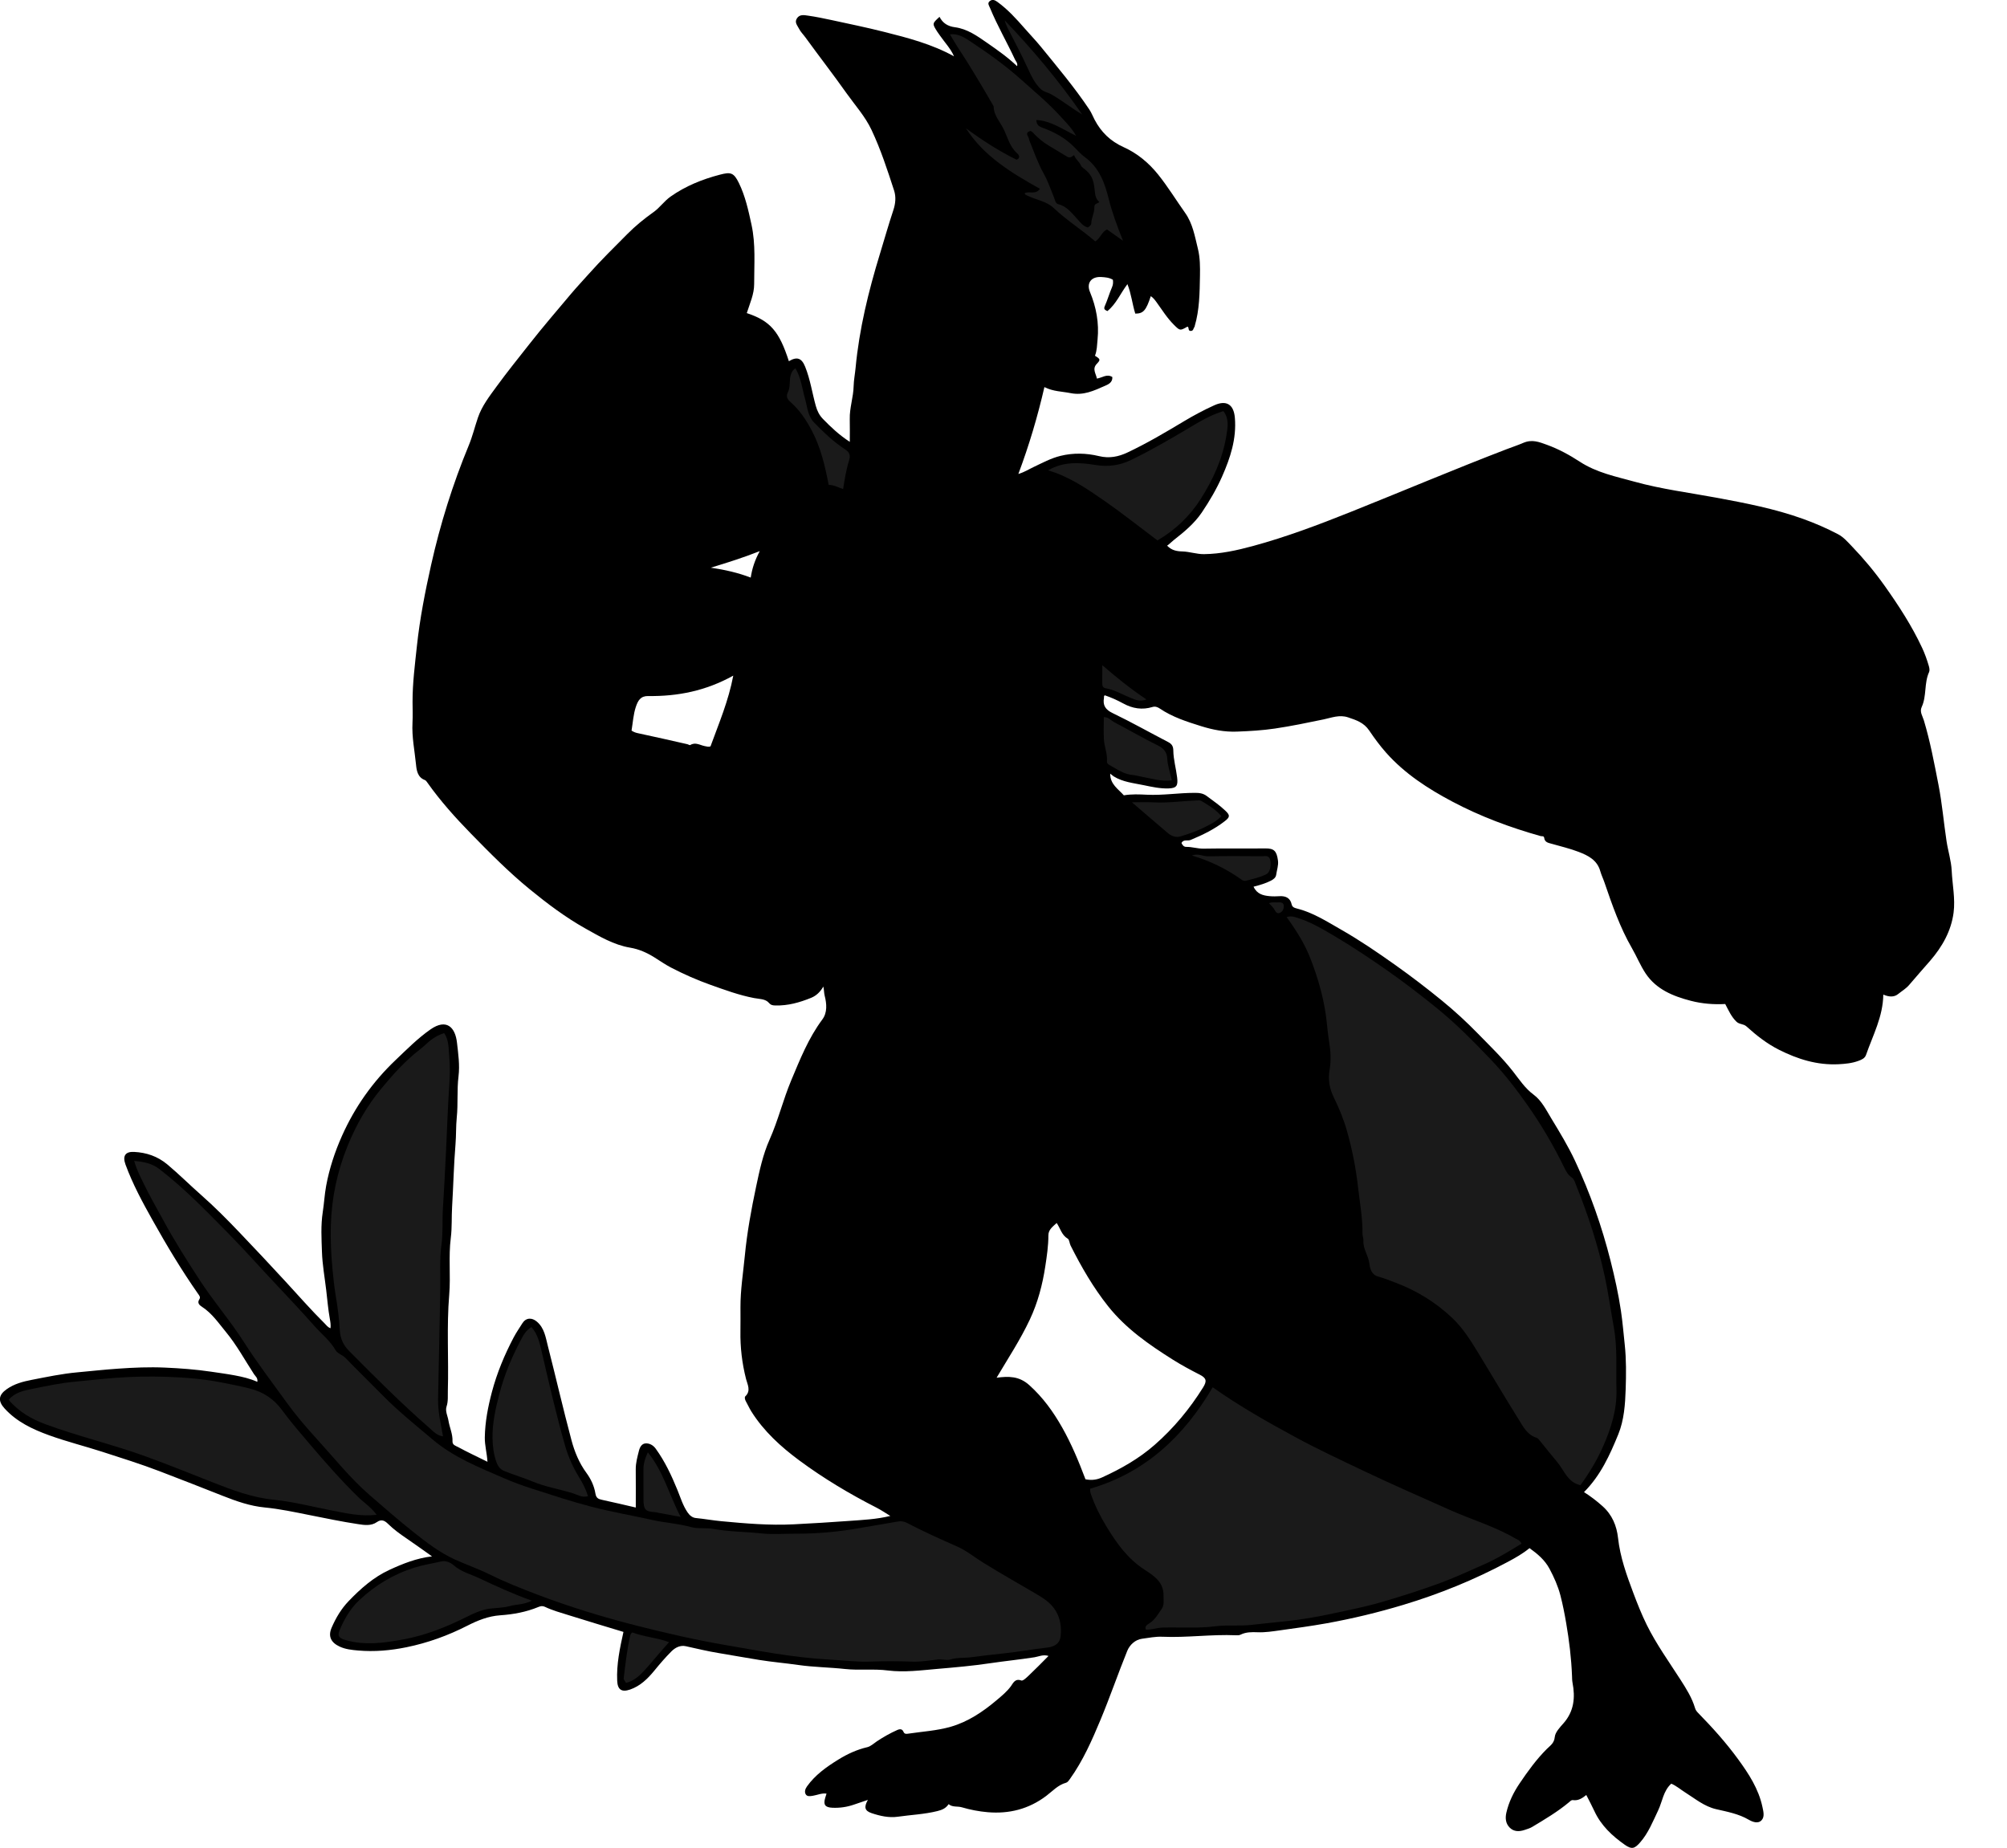 <?xml version="1.0" encoding="utf-8"?>
<!-- Generator: Adobe Illustrator 24.0.2, SVG Export Plug-In . SVG Version: 6.00 Build 0)  -->
<svg version="1.1" id="Layer_1" xmlns="http://www.w3.org/2000/svg" xmlns:xlink="http://www.w3.org/1999/xlink" x="0px" y="0px"
	 viewBox="0 0 625.58 575.98" style="enable-background:new 0 0 625.58 575.98;" xml:space="preserve">
<style type="text/css">
	.st0{fill:#1A1A1A;}
</style>
<g>
	<path d="M326.82,516.17c-1.7-0.53-3.05,0.2-4.36,0.41c-4.58,0.72-9.19,1.17-13.77,1.85c-5.46,0.82-10.95,1.3-16.43,1.77
		c-5.14,0.44-10.35,1.15-15.49,0.5c-4.47-0.57-8.93,0.02-13.35-0.46c-4.86-0.53-9.75-0.56-14.62-1.26
		c-4.04-0.58-8.13-0.92-12.17-1.57c-4.18-0.67-8.34-1.43-12.51-2.12c-3.48-0.57-6.9-1.38-10.33-2.15c-1.76-0.4-3.33,0.43-4.51,1.61
		c-1.9,1.9-3.65,3.95-5.35,6.03c-2.08,2.53-4.36,4.76-7.52,5.86c-2.67,0.92-3.9,0.03-4.03-2.71c-0.24-5.18,0.83-10.18,1.95-15.25
		c-5.7-1.73-11.36-3.42-16.99-5.19c-2.53-0.8-5.11-1.49-7.51-2.64c-0.7-0.33-1.32-0.23-2.04,0.07c-3.8,1.57-7.8,2.3-11.88,2.58
		c-3.66,0.25-7,1.59-10.22,3.23c-6.02,3.08-12.36,5.37-18.96,6.72c-4.96,1.02-10.06,1.47-15.14,1.02c-1.91-0.17-3.88-0.36-5.71-1.21
		c-2.7-1.25-3.68-3.19-2.52-5.88c1.31-3.03,2.97-5.86,5.31-8.3c3.75-3.91,7.77-7.46,12.71-9.74c4.18-1.93,8.45-3.64,13.28-4.21
		c-2.75-1.94-5.33-3.82-7.98-5.62c-2.02-1.37-4-2.8-5.74-4.52c-1.05-1.04-2.07-1.52-3.48-0.53c-1.77,1.24-3.91,0.92-5.8,0.63
		c-5.11-0.77-10.17-1.83-15.24-2.84c-4.61-0.92-9.21-1.91-13.89-2.36c-4.57-0.44-8.83-1.94-13.06-3.61
		c-6.54-2.59-13.09-5.14-19.65-7.66c-5.91-2.27-11.96-4.15-17.98-6.1c-5.5-1.77-11.11-3.17-16.55-5.14
		c-5.15-1.87-10.01-4.16-13.81-8.29c-2.16-2.35-2.01-4.22,0.62-6.08c2.36-1.67,5.1-2.38,7.84-2.91c4.69-0.91,9.39-1.9,14.14-2.33
		c4.25-0.39,8.49-0.86,12.75-1.15c4.86-0.34,9.71-0.55,14.55-0.33c4.79,0.21,9.59,0.56,14.37,1.27c2.48,0.37,4.99,0.7,7.45,1.16
		c2.34,0.44,4.7,0.98,7.01,2.01c0.2-1.26-0.62-1.74-1.05-2.41c-2.86-4.4-5.37-9.04-8.71-13.09c-2.3-2.79-4.35-5.85-7.48-7.88
		c-0.79-0.51-1.59-1.18-0.83-2.36c0.43-0.66-0.01-1.14-0.4-1.69c-5.17-7.39-9.8-15.12-14.2-22.98c-3.14-5.6-6.2-11.26-8.42-17.32
		c-0.96-2.63-0.12-4.08,2.67-3.94c3.83,0.19,7.3,1.35,10.35,3.89c3.66,3.06,7.02,6.43,10.59,9.57c4.14,3.65,8.01,7.55,11.8,11.52
		c4.89,5.11,9.73,10.28,14.52,15.48c4.04,4.38,7.95,8.87,12.19,13.06c0.5,0.49,0.88,1.13,1.78,1.44c0.11-1.05-0.04-1.96-0.22-2.96
		c-0.53-2.94-0.77-5.93-1.12-8.9c-0.47-3.98-1.2-7.96-1.33-11.95c-0.14-4.12-0.39-8.24,0.25-12.39c0.42-2.71,0.56-5.47,1.06-8.19
		c1-5.42,2.72-10.62,4.95-15.61c4-8.94,9.56-16.82,16.69-23.59c3.5-3.32,6.87-6.75,10.87-9.55c5.02-3.5,7.74-0.66,8.27,4.14
		c0.39,3.47,0.91,6.97,0.48,10.45c-0.53,4.29-0.11,8.61-0.55,12.86c-0.28,2.78-0.16,5.55-0.39,8.31c-0.54,6.49-0.67,13-1.06,19.48
		c-0.2,3.25,0,6.53-0.41,9.75c-0.75,5.89,0,11.8-0.49,17.67c-0.84,9.97-0.14,19.94-0.43,29.91c-0.05,1.65,0.15,3.3-0.4,4.96
		c-0.48,1.46,0.35,2.94,0.59,4.41c0.35,2.15,1.36,4.19,1.26,6.44c-0.06,1.17,1.03,1.42,1.66,1.76c2.96,1.61,6.01,3.03,9.24,4.63
		c-0.16-2.7-0.87-5.11-0.83-7.61c0.08-4.83,0.99-9.53,2.22-14.17c1.57-5.92,3.91-11.54,6.77-16.97c0.81-1.54,1.79-2.94,2.7-4.4
		c1.12-1.79,2.96-1.9,4.57-0.51c2.33,2,2.71,4.9,3.4,7.59c2.5,9.76,4.75,19.59,7.35,29.32c0.96,3.6,2.39,7.11,4.66,10.2
		c1.4,1.91,2.42,4.09,2.8,6.4c0.23,1.44,0.89,1.76,2.08,2.01c3.51,0.75,6.99,1.59,10.51,2.4c0-4.03,0.03-7.96-0.01-11.9
		c-0.02-2,0.51-3.88,0.99-5.78c0.28-1.13,0.87-2.23,2.07-2.31c1.24-0.08,2.39,0.57,3.16,1.64c2.87,3.96,4.92,8.34,6.76,12.85
		c0.97,2.38,1.7,4.86,3.18,7.02c0.65,0.95,1.51,1.65,2.56,1.75c2.67,0.26,5.3,0.74,7.96,0.99c7.51,0.71,15.05,1.36,22.6,0.97
		c5.7-0.29,11.4-0.63,17.08-1.05c4.3-0.31,8.65-0.5,12.99-1.56c-1.42-0.86-2.8-1.81-4.28-2.57c-8.39-4.28-16.47-9.1-24.03-14.69
		c-5.79-4.28-11.13-9.13-15.03-15.34c-0.63-1-1.08-2.09-1.67-3.1c-0.32-0.54-0.48-1.31-0.19-1.58c1.84-1.74,0.66-3.72,0.24-5.37
		c-1.26-4.94-1.85-9.91-1.76-14.98c0.04-2.48,0.01-4.96,0.01-7.44c-0.02-5.39,0.84-10.69,1.36-16.04c0.7-7.29,2.02-14.46,3.53-21.59
		c1.05-4.94,2.1-9.94,4.19-14.62c2.67-5.99,4.2-12.39,6.73-18.43c2.76-6.58,5.38-13.19,9.7-18.99c1.61-2.16,1.38-4.91,0.74-7.41
		c-0.24-0.95-0.18-1.88-0.42-2.86c-0.92,1.59-2.1,2.81-3.8,3.51c-3.59,1.46-7.27,2.5-11.19,2.38c-0.76-0.02-1.33-0.07-1.99-0.83
		c-1.11-1.27-3.03-1.17-4.58-1.47c-4.72-0.9-9.19-2.56-13.67-4.15c-4.19-1.49-8.29-3.31-12.25-5.36c-1.81-0.94-3.48-2.12-5.2-3.19
		c-2.3-1.43-4.75-2.55-7.57-3.02c-5.07-0.85-9.51-3.5-13.94-5.98c-6.17-3.46-11.82-7.72-17.28-12.18
		c-6.54-5.34-12.48-11.35-18.38-17.39c-4.86-4.98-9.5-10.15-13.53-15.84c-0.23-0.32-0.49-0.73-0.82-0.85
		c-2.29-0.84-2.59-3.08-2.76-4.84c-0.43-4.32-1.33-8.61-1.1-13c0.11-2.15,0.03-4.32,0.02-6.48c-0.02-5.86,0.74-11.66,1.36-17.48
		c0.91-8.52,2.56-16.89,4.42-25.23c2.85-12.76,6.75-25.21,11.74-37.28c1.18-2.84,1.87-5.77,2.85-8.64c1.24-3.66,3.63-6.72,5.89-9.82
		c3.24-4.44,6.7-8.72,10.1-13.05c4.23-5.39,8.7-10.58,13.11-15.82c1.73-2.05,3.6-4.02,5.39-6.04c3.87-4.36,8.03-8.42,12.12-12.55
		c2.51-2.53,5.26-4.76,8.16-6.82c1.94-1.38,3.29-3.41,5.27-4.81c4.68-3.31,9.93-5.41,15.36-6.83c3.31-0.86,4.32-0.77,5.96,2.6
		c2,4.11,2.95,8.52,3.92,12.97c1.34,6.16,0.82,12.36,0.83,18.53c0.01,3.13-1.36,6.07-2.3,9.04c7.35,2.42,10.13,5.72,13.12,14.99
		c2.57-1.52,3.99-0.97,5.08,1.73c1.59,3.94,2.18,8.14,3.31,12.19c0.44,1.57,1.09,2.91,2.22,4.07c2.48,2.55,5.05,4.99,8.38,7.15
		c0-2.56,0.05-4.83-0.01-7.09c-0.09-3.49,1.14-6.82,1.21-10.33c0.04-1.78,0.43-3.77,0.6-5.59c1.14-12.16,4.02-23.91,7.58-35.54
		c1.39-4.56,2.69-9.14,4.19-13.66c0.69-2.08,0.88-4.16,0.23-6.16c-2.08-6.38-4.15-12.77-7.03-18.87c-2-4.24-5.13-7.68-7.8-11.44
		c-4.17-5.89-8.6-11.6-12.84-17.44c-0.64-0.88-1.44-1.64-1.95-2.65c-0.53-1.05-1.48-1.96-0.67-3.22c0.86-1.35,2.28-1.03,3.49-0.86
		c2.48,0.35,4.93,0.86,7.38,1.39c5.42,1.18,10.86,2.29,16.24,3.65c7.49,1.88,14.97,3.83,21.87,7.64c-1.07-2.45-2.91-4.34-4.38-6.47
		c-0.27-0.39-0.55-0.75-0.81-1.15c-1.64-2.59-1.66-2.57,0.67-4.69c0.99,1.97,2.59,2.96,4.78,3.24c3.87,0.5,6.98,2.74,10.05,4.87
		c3.21,2.23,6.42,4.48,9.35,7.27c0.25-0.96-0.37-1.46-0.65-2.06c-2.51-5.41-5.53-10.58-7.8-16.11c-0.29-0.71-0.92-1.46-0.05-2.13
		c0.81-0.62,1.54-0.33,2.36,0.26c3.25,2.36,5.94,5.33,8.54,8.31c1.65,1.89,3.41,3.71,5.01,5.67c5.21,6.4,10.53,12.72,15.12,19.59
		c0.65,0.97,1.07,2.1,1.62,3.14c2.04,3.88,4.92,6.71,9.04,8.56c4.24,1.91,7.82,4.86,10.8,8.58c3.05,3.81,5.58,7.96,8.39,11.92
		c2.38,3.34,3.02,7.32,3.98,11.19c0.69,2.8,0.69,5.71,0.64,8.47c-0.1,5.22-0.13,10.53-1.64,15.63c-0.02,0.08,0,0.18-0.05,0.23
		c-0.4,0.42-0.29,1.28-1.19,1.28c-0.99,0-0.39-1.13-1.02-1.35c-2.31,1.32-2.31,1.32-4.19-0.54c-2.14-2.12-3.72-4.68-5.47-7.1
		c-0.52-0.72-1.03-1.37-1.77-1.86c-1.46,4.46-2.32,5.45-4.83,5.45c-0.93-2.92-1.21-6.05-2.45-9.19c-2.19,2.89-3.49,6.18-6.25,8.4
		c-0.68-0.36-1.27-0.53-0.8-1.58c0.86-1.92,1.42-3.97,2.26-5.9c0.35-0.8,0.35-1.51,0.26-2.28c-1.13-0.7-2.35-0.78-3.62-0.86
		c-3.1-0.19-4.69,1.85-3.53,4.66c1.97,4.74,2.88,9.69,2.37,14.8c-0.17,1.68-0.16,3.45-0.81,5.08c1.72,1.06,1.78,1.25,0.56,2.53
		c-1.52,1.6-0.22,3.06,0.04,4.59c1.66-0.25,3.11-1.58,4.82-0.48c0.1,1.78-1.41,2.35-2.45,2.8c-3.33,1.46-6.56,3.02-10.57,2.21
		c-2.64-0.53-5.43-0.49-8.16-1.88c-2.14,9.27-4.75,18.08-8.12,27.08c1.94-0.58,3.26-1.46,4.68-2.13c2.76-1.3,5.46-2.78,8.44-3.51
		c3.98-0.98,8.08-0.88,12,0.07c3.24,0.79,6.1,0.19,8.9-1.13c6.11-2.88,11.91-6.32,17.7-9.79c3.03-1.81,6.16-3.48,9.37-4.93
		c3.55-1.6,6.03-0.5,6.4,3.93c0.54,6.51-1.41,12.46-3.97,18.25c-1.74,3.94-3.93,7.68-6.35,11.26c-2.34,3.46-5.55,6.09-8.79,8.63
		c-0.7,0.55-1.25,1.18-2.01,1.7c1.37,1.43,2.91,1.75,4.74,1.8c2.26,0.06,4.51,0.87,6.76,0.84c5.2-0.06,10.27-1.18,15.28-2.54
		c10.35-2.81,20.35-6.59,30.3-10.56c16.25-6.49,32.37-13.33,48.71-19.6c1.75-0.67,3.55-1.26,5.24-1.99
		c2.73-1.17,4.93-0.27,7.36,0.61c3.64,1.32,7.06,3.19,10.23,5.26c5.3,3.46,11.3,4.64,17.15,6.26c8.3,2.3,16.87,3.38,25.34,4.95
		c9.13,1.69,18.28,3.45,27.07,6.61c3.76,1.35,7.42,2.94,10.96,4.8c1.72,0.91,2.99,2.41,4.26,3.72c3.7,3.85,7.14,7.97,10.25,12.35
		c4.36,6.15,8.46,12.44,11.66,19.29c0.87,1.85,1.54,3.75,2.11,5.7c0.17,0.59,0.32,1.37,0.09,1.88c-1.6,3.48-0.71,7.46-2.32,10.93
		c-0.69,1.49,0.29,2.83,0.69,4.16c1.98,6.6,3.24,13.37,4.56,20.12c1.13,5.79,1.62,11.67,2.5,17.49c0.46,3.07,1.46,6.13,1.61,9.23
		c0.21,4.36,1.15,8.74,0.59,13.07c-0.75,5.73-3.54,10.65-7.3,15c-2.17,2.51-4.39,4.98-6.53,7.52c-0.99,1.18-2.31,1.93-3.47,2.87
		c-1.29,1.05-2.92,0.89-4.61,0.16c-0.09,6.89-3.26,12.69-5.38,18.8c-0.38,1.09-1.39,1.5-2.34,1.85c-2,0.75-4.08,0.95-6.24,1.06
		c-6.67,0.33-12.74-1.58-18.57-4.52c-3.74-1.88-7.03-4.47-10.11-7.26c-0.96-0.87-2.19-0.58-3.13-1.48c-1.6-1.55-2.43-3.47-3.5-5.51
		c-3.56,0.19-7.19-0.08-10.72-1c-5.54-1.44-10.79-3.55-14.12-8.57c-1.63-2.46-2.75-5.25-4.23-7.82c-3.74-6.47-6.17-13.49-8.58-20.52
		c-0.4-1.18-0.96-2.31-1.3-3.51c-0.97-3.48-3.83-4.89-6.78-6.02c-2.69-1.03-5.52-1.69-8.3-2.49c-1.06-0.3-2.21-0.42-2.4-1.86
		c-0.09-0.69-0.71-0.44-1.13-0.56c-9.51-2.68-18.75-6.11-27.49-10.74c-7.61-4.03-14.82-8.69-20.63-15.22
		c-1.94-2.19-3.67-4.54-5.29-6.94c-1.66-2.46-4.01-3.24-6.58-4.1c-2.72-0.91-5.14,0.11-7.62,0.63c-5.06,1.05-10.1,2.1-15.23,2.86
		c-3.93,0.58-7.85,0.8-11.81,0.95c-3.87,0.15-7.53-0.57-11.15-1.7c-4.48-1.4-8.96-2.83-12.9-5.5c-0.66-0.45-1.43-0.73-2.25-0.48
		c-3.2,0.99-6.23,0.49-9.1-1.08c-1.87-1.02-3.79-1.89-5.78-2.56c-0.36,0.21-0.22,0.55-0.26,0.83c-0.4,2.33,0.47,3.65,2.72,4.73
		c5.86,2.82,11.54,6.03,17.32,9.03c1.14,0.59,1.57,1.35,1.58,2.62c0.03,2.84,0.86,5.58,1.19,8.4c0.3,2.51-0.1,3.34-2.69,3.42
		c-2.62,0.08-5.18-0.48-7.71-1.01c-3.19-0.67-6.52-0.96-9.4-2.76c-0.34-0.21-0.57-0.5-1.06-0.84c-0.03,3.33,2.52,4.8,4.25,6.76
		c2.42-0.42,4.82-0.3,7.18-0.19c4.95,0.24,9.85-0.57,14.79-0.58c1.46-0.01,2.68,0.09,3.88,0.99c2.01,1.51,4.1,2.93,5.91,4.68
		c1.41,1.36,1.27,1.93-0.27,3.13c-3.25,2.54-6.9,4.3-10.68,5.88c-0.94,0.39-2.18-0.29-2.85,0.93c0.28,0.63,0.69,1.24,1.49,1.23
		c1.83-0.03,3.56,0.59,5.42,0.55c6.4-0.12,12.8,0,19.2-0.07c2.69-0.03,3.57,0.72,3.97,3.78c0.2,1.55-0.36,2.97-0.56,4.45
		c-0.12,0.87-0.85,1.42-1.65,1.83c-1.66,0.85-3.45,1.36-5.4,1.87c1.06,2.32,2.99,2.76,5.02,2.95c1.03,0.1,2.08,0.07,3.12,0.01
		c1.9-0.11,3.3,0.58,3.72,2.5c0.2,0.94,0.89,1.14,1.48,1.29c5.11,1.26,9.49,4.08,13.96,6.64c5.85,3.34,11.42,7.14,16.92,11.05
		c4.93,3.5,9.73,7.17,14.42,11c3.99,3.25,7.76,6.72,11.33,10.39c3.73,3.83,7.6,7.52,10.92,11.78c1.95,2.49,3.71,5.22,6.4,7.21
		c2.52,1.86,3.97,4.87,5.59,7.53c2.6,4.28,5.21,8.58,7.34,13.13c4.69,10.01,8.34,20.38,11.05,31.1c1.3,5.16,2.46,10.36,3.24,15.61
		c0.52,3.49,0.81,7.06,1.19,10.58c0.49,4.63,0.44,9.24,0.29,13.83c-0.16,4.77-0.49,9.65-2.31,14.11c-2.63,6.44-5.5,12.8-10.68,18
		c2.07,1.31,3.96,2.76,5.76,4.37c3.03,2.7,4.43,6.14,4.85,9.94c0.66,5.99,2.67,11.55,4.76,17.12c1.27,3.37,2.59,6.71,4.19,9.95
		c3,6.07,6.95,11.53,10.58,17.2c1.78,2.78,3.53,5.56,4.47,8.75c0.2,0.68,0.57,1.1,1.01,1.55c4.43,4.53,8.66,9.23,12.39,14.35
		c3.33,4.56,6.42,9.28,7.61,14.93c0.29,1.36,0.74,3.05-0.28,4.13c-1.12,1.19-2.86,0.49-3.99-0.17c-3.19-1.86-6.73-2.49-10.21-3.3
		c-3.7-0.87-6.54-3.28-9.64-5.23c-1.44-0.91-2.74-2.05-4.3-2.71c-2.5,2.25-2.76,5.55-4.09,8.33c-1.66,3.47-3.05,7.07-5.65,10.02
		c-1.72,1.95-2.61,2.19-4.71,0.72c-3.98-2.79-7.46-6.04-9.54-10.57c-0.75-1.63-1.61-3.21-2.5-4.97c-1.27,1.03-2.53,1.83-4.14,1.6
		c-0.55-0.08-0.86,0.34-1.22,0.64c-3.56,2.98-7.54,5.33-11.5,7.71c-0.75,0.45-1.58,0.67-2.39,0.95c-1.69,0.57-3.36,0.56-4.64-0.75
		c-1.24-1.25-1.42-2.91-1.03-4.62c0.76-3.33,2.24-6.34,4.14-9.15c2.56-3.79,5.23-7.49,8.48-10.73c1.05-1.05,2.28-1.76,2.47-3.7
		c0.14-1.51,1.59-3.02,2.72-4.3c3.29-3.73,3.71-8.04,2.82-12.64c-0.14-0.72-0.13-1.42-0.16-2.13c-0.21-5.52-0.88-10.97-1.81-16.42
		c-0.5-2.94-1.07-5.86-1.82-8.73c-0.76-2.89-1.97-5.6-3.38-8.24c-1.46-2.74-3.73-4.65-6.24-6.44c-2.03,1.68-4.4,3.03-6.81,4.31
		c-10.39,5.56-21.25,9.97-32.53,13.37c-7.86,2.37-15.82,4.29-23.92,5.75c-4.79,0.86-9.61,1.51-14.41,2.18
		c-2.32,0.32-4.7,0.71-7.09,0.61c-1.82-0.07-3.63-0.09-5.34,0.77c-0.4,0.2-0.94,0.19-1.4,0.17c-7.66-0.34-15.29,0.8-22.94,0.46
		c-2.17-0.1-4.28,0.36-6.37,0.63c-2.04,0.27-3.8,1.87-4.57,3.77c-2.88,7.09-5.36,14.34-8.3,21.4c-2.68,6.43-5.49,12.84-9.58,18.55
		c-0.32,0.45-0.71,1.02-1.18,1.15c-2.54,0.69-4.25,2.65-6.21,4.12c-5.46,4.11-11.56,5.64-18.23,5.07c-2.72-0.23-5.45-0.76-8.07-1.53
		c-1.38-0.41-2.88,0.06-4.11-0.98c-0.9,1.34-2.05,1.79-3.51,2.16c-4.07,1.01-8.24,1.17-12.35,1.76c-2.73,0.39-5.51-0.23-8.13-1.11
		c-2.18-0.73-2.46-1.87-1.18-4.14c-1.55,0.53-2.93,0.98-4.3,1.46c-2.18,0.76-4.42,1.09-6.74,0.99c-2.27-0.1-2.91-0.9-2.27-3.06
		c0.13-0.44,0.27-0.89,0.42-1.34c-1.49-0.23-2.87,0.45-4.28,0.67c-0.96,0.16-1.81,0.25-2.22-0.49c-0.4-0.71-0.19-1.58,0.4-2.42
		c2.58-3.61,6.09-6.09,9.79-8.38c2.82-1.74,5.76-3.1,9.01-3.86c1.08-0.25,2.02-1.17,2.99-1.82c2.02-1.34,4.11-2.53,6.33-3.52
		c0.92-0.41,1.59-0.34,1.97,0.55c0.31,0.74,0.88,0.66,1.37,0.59c4.49-0.67,9.11-0.93,13.43-2.19c5.29-1.53,9.92-4.62,14.16-8.2
		c1.62-1.37,3.25-2.68,4.54-4.44c0.65-0.89,1.28-2.51,3.23-1.75c0.49,0.19,1.58-0.86,2.25-1.49
		C322.65,520.4,324.65,518.35,326.82,516.17z M338.34,461.1c2.09,0.43,3.76,0.07,5.24-0.61c5.87-2.67,11.49-5.87,16.34-10.13
		c5.92-5.18,10.92-11.21,15.09-17.9c1.23-1.98,1.04-2.9-1.04-3.96c-2.86-1.46-5.69-2.98-8.42-4.7c-7.42-4.68-14.59-9.65-20.13-16.61
		c-4.66-5.86-8.38-12.3-11.73-18.97c-0.35-0.69-0.35-1.81-0.88-2.12c-1.91-1.12-2.3-3.22-3.45-4.89c-1.17,1.12-2.58,2.04-2.58,3.85
		c0,3.25-0.47,6.44-0.96,9.64c-0.87,5.75-2.34,11.32-4.82,16.6c-2.96,6.31-6.8,12.13-10.36,18.14c3.71-0.47,6.98-0.56,10.18,2.31
		c4.25,3.82,7.46,8.28,10.21,13.13C333.99,450.08,336.26,455.6,338.34,461.1z M196.85,227.73c0.56,0.37,1.16,0.64,1.89,0.79
		c5.19,1.1,10.37,2.29,15.54,3.46c0.3,0.07,0.7,0.36,0.86,0.26c1.61-1.02,3.06,0.05,4.55,0.33c0.63,0.12,1.19,0.33,1.78,0.06
		c2.6-7.14,5.59-14.11,7.09-22.03c-8.58,4.76-17.35,6.49-26.54,6.36c-2.36-0.03-3.18,1.42-3.84,3.41
		C197.42,222.67,197.28,225.11,196.85,227.73z M221.56,176.95c4.52,0.67,8.5,1.58,12.44,3.09c0.44-2.86,1.27-5.41,2.81-8.25
		C231.64,173.83,226.82,175.35,221.56,176.95z"/>
</g>
<g>
	<path class="st0" d="M41.83,361.87c2.94,0.22,5.61,0.81,7.84,2.53c7.83,6.03,14.68,13.14,21.6,20.16
		c5.08,5.15,9.86,10.59,14.83,15.84c4.03,4.27,8.04,8.57,11.94,12.96c2.19,2.47,4.86,4.54,6.55,7.48c0.66,1.14,2.14,1.45,3.08,2.43
		c3.89,4.02,7.91,7.92,11.84,11.91c4.79,4.85,10.1,9.09,15.29,13.49c6.61,5.6,14.47,8.7,22.22,12.07c2.93,1.27,5.95,2.37,9,3.35
		c6.08,1.95,12.16,3.97,18.33,5.57c6.2,1.61,12.53,2.69,18.79,4.09c4.05,0.91,8.2,1.13,12.23,2.24c2.23,0.61,4.71,0.17,7.08,0.6
		c4.9,0.88,9.89,0.85,14.83,1.38c3.56,0.38,7.19,0.08,10.79,0.09c6.81,0.03,13.54-0.61,20.26-1.82c3.85-0.69,7.73-1.28,11.58-1.98
		c0.93-0.17,1.85-0.04,2.76,0.43c5.08,2.64,10.28,5.01,15.53,7.3c2.96,1.29,5.46,3.37,8.2,5.06c5.33,3.29,10.76,6.4,16.18,9.55
		c2.53,1.47,4.99,2.97,6.55,5.61c1.47,2.5,1.77,5.21,1.44,7.98c-0.24,1.99-1.77,3.11-4.14,3.37c-4.61,0.51-9.17,1.36-13.77,1.84
		c-3.37,0.35-6.75,0.75-10.1,1.19c-2.09,0.27-4.23,0.01-6.32,0.69c-1.15,0.37-2.49-0.16-3.86-0.01c-2.66,0.3-5.32,0.77-8.05,0.67
		c-4.34-0.16-8.69-0.17-13.02-0.01c-4.15,0.16-8.26-0.38-12.38-0.6c-5.81-0.32-11.61-1.01-17.36-1.91
		c-5.25-0.83-10.49-1.8-15.74-2.7c-9.19-1.57-18.25-3.68-27.26-5.96c-10.52-2.66-20.9-5.85-31.06-9.7
		c-5.12-1.94-10.2-3.97-15.12-6.4c-3.43-1.7-7.05-2.94-10.52-4.51c-4.81-2.18-9.01-5.41-13.11-8.68c-4.63-3.69-9.1-7.57-13.57-11.46
		c-6.08-5.29-11.04-11.55-16.42-17.45c-3.41-3.73-6.69-7.58-9.63-11.67c-4.44-6.16-9.05-12.18-13.15-18.61
		c-4.2-6.59-9.37-12.55-13.66-19.13c-3.98-6.1-7.88-12.25-11.36-18.65c-2.06-3.79-4.22-7.52-6.1-11.4
		C43.78,366.86,42.59,364.63,41.83,361.87z"/>
	<path class="st0" d="M492.62,462.94c-4.02-0.85-5.11-4.75-7.39-7.41c-1.73-2.02-3.39-4.13-5.07-6.21c-0.35-0.43-0.72-1.01-1.2-1.15
		c-3.01-0.93-4.25-3.6-5.71-5.92c-4.24-6.76-8.27-13.65-12.43-20.46c-2.38-3.89-4.8-7.79-8.13-10.94
		c-5.12-4.85-11.03-8.52-17.65-11.01c-1.83-0.69-3.63-1.43-5.52-1.95c-2.02-0.55-2.51-2.49-2.69-4.03
		c-0.29-2.52-2.05-4.58-1.85-7.22c0.04-0.59-0.3-1.36-0.29-2.07c0.07-4.92-0.86-9.73-1.4-14.59c-0.66-5.94-1.83-11.76-3.45-17.49
		c-1.02-3.61-2.46-7.08-4.11-10.47c-1.31-2.67-1.84-5.46-1.28-8.65c0.49-2.81,0.32-5.82-0.18-8.77c-0.48-2.86-0.63-5.78-1.07-8.67
		c-0.89-5.91-2.57-11.57-4.73-17.13c-1.8-4.64-4.41-8.77-7.43-12.94c1-0.31,1.74-0.24,2.61,0c4.65,1.32,8.74,3.8,12.83,6.23
		c5.38,3.21,10.59,6.69,15.73,10.28c5.34,3.73,10.5,7.7,15.57,11.8c6.09,4.92,11.55,10.49,16.93,16.12
		c4.24,4.43,7.99,9.31,11.52,14.34c4.32,6.17,8.12,12.65,11.41,19.43c0.53,1.09,1.11,2.18,2.23,2.92c0.85,0.57,1.1,1.7,1.48,2.64
		c3.69,9.14,6.73,18.48,8.83,28.12c1.15,5.28,1.87,10.64,2.84,15.95c1.19,6.51,0.65,13,0.83,19.49c0.17,6.25-1.68,12.06-4.18,17.7
		C497.81,455.11,495.43,459.07,492.62,462.94z"/>
	<path class="st0" d="M474.24,481.19c-3.88,2.36-7.68,4.7-11.78,6.49c-4.51,1.97-8.96,4.07-13.59,5.77
		c-6.02,2.21-12.11,4.14-18.26,5.94c-5.04,1.48-10.17,2.46-15.28,3.57c-4.74,1.02-9.55,1.86-14.37,2.37
		c-3.6,0.38-7.23,0.74-10.82,1.15c-3.83,0.44-7.66-0.04-11.42,0.45c-5.49,0.7-10.98,0.23-16.47,0.4c-1.72,0.06-3.34,0.73-5.09,0.63
		c-0.42-1.02,0.38-1.51,0.99-1.89c1.83-1.11,2.79-2.92,3.95-4.57c0.86-1.23,0.54-2.68,0.57-4.11c0.09-4.32-3.14-6.29-5.97-8.14
		c-5.19-3.38-8.58-8.13-11.71-13.24c-2.01-3.29-3.72-6.7-4.98-10.35c-0.19-0.56-0.26-1.06-0.2-1.62
		c17.27-5.03,29.29-16.45,38.18-31.62c8.3,5.87,17,10.79,25.82,15.57c7.05,3.82,14.3,7.19,21.52,10.63
		c8.75,4.17,17.66,8.03,26.51,12c6.77,3.04,13.96,5.12,20.4,8.88C472.89,479.89,473.76,480.01,474.24,481.19z"/>
	<path class="st0" d="M138.44,322.01c1.54,2.26,1.34,4.72,1.57,6.99c0.3,3.01,0.24,6.08,0.04,9.11c-0.46,6.73-0.68,13.47-1,20.2
		c-0.29,6.1-0.61,12.2-0.99,18.28c-0.24,3.82,0.06,7.66-0.46,11.42c-0.61,4.47-0.31,8.91-0.37,13.35
		c-0.16,11.57-0.47,23.13-0.68,34.69c-0.07,4.03,0.84,7.66,1.54,11.67c-1.89-0.22-3.05-1.57-4.25-2.62
		c-8.71-7.6-16.88-15.77-25.01-23.98c-1.85-1.87-2.79-3.91-2.93-6.69c-0.18-3.42-0.64-6.87-1.21-10.29
		c-0.46-2.78-0.78-5.61-1.04-8.43c-0.43-4.51-0.65-9.04-0.53-13.58c0.22-8.64,1.98-16.93,5.23-24.95
		c2.62-6.46,6.03-12.45,10.43-17.77c3.68-4.46,7.56-8.8,12.2-12.37c1.12-0.86,2.1-1.9,3.23-2.78
		C135.46,323.3,136.79,322.57,138.44,322.01z"/>
	<path class="st0" d="M117.4,472.17c-4.94,0.6-9.5-0.49-14.06-1.36c-5.99-1.15-11.91-2.72-18-3.33c-6.7-0.67-12.89-2.99-19.08-5.44
		c-6.9-2.72-13.78-5.49-20.75-8.03c-10.28-3.74-20.95-6.24-31.21-10.02c-4.4-1.62-8.42-3.88-11.59-7.65
		c1.84-2.25,4.47-2.83,7.02-3.35c4.6-0.93,9.22-1.93,13.89-2.34c4.16-0.37,8.33-0.87,12.5-1.18c5.26-0.39,10.5-0.48,15.74-0.31
		c5.73,0.18,11.46,0.65,17.13,1.75c3,0.58,5.97,1.17,8.93,1.92c4.13,1.05,7.4,3.2,9.94,6.65c2.8,3.81,5.9,7.37,8.96,10.97
		c4.73,5.56,9.55,11.03,14.77,16.13C113.45,468.4,115.69,469.82,117.4,472.17z"/>
	<path class="st0" d="M381.33,128.15c1.84,2.35,1.34,5.01,0.97,7.41c-1.15,7.29-4.19,13.96-8.12,20.1c-3.37,5.27-7.9,9.58-13.4,12.8
		c-5.45-4.09-10.79-8.35-16.38-12.24c-5.52-3.84-11.09-7.67-17.72-9.61c4.89-2.84,9.89-2.47,14.88-1.66
		c3.84,0.63,7.48,0.12,10.92-1.54c6.07-2.93,11.9-6.31,17.7-9.76C373.65,131.58,377.14,129.41,381.33,128.15z"/>
	<path class="st0" d="M165.77,498.94c-2.45,1.28-4.79,1.1-6.93,1.7c-2.06,0.57-4.21,0.52-6.3,0.81c-2.75,0.38-5.13,1.57-7.46,2.73
		c-6.14,3.05-12.47,5.55-19.17,6.8c-6.02,1.12-12.16,2.01-18.28,0.22c-1.96-0.57-2.5-1.3-1.81-2.96c1.46-3.52,3.35-6.81,6.13-9.42
		c4.97-4.69,10.72-8.14,17.28-10.2c2.7-0.85,5.48-1.26,8.22-1.89c1.52-0.35,2.95,0.28,3.97,1.18c2.32,2.05,5.26,2.76,7.93,4.02
		C154.62,494.41,159.92,496.85,165.77,498.94z"/>
	<path class="st0" d="M183.29,466.37c-1.89,0.53-3.33-0.47-4.74-0.91c-4.17-1.3-8.51-1.97-12.57-3.67c-2.8-1.18-5.74-2.04-8.56-3.16
		c-1.25-0.5-2.06-1.19-2.66-2.82c-0.92-2.5-1.18-4.9-1.24-7.44c-0.11-4.77,0.96-9.37,2.15-13.93c1.5-5.78,3.78-11.26,6.56-16.53
		c0.83-1.57,1.65-3.22,3.42-4.25c1.95,2.19,2.56,4.93,3.16,7.51c2.3,9.89,4.55,19.78,7.35,29.54c0.99,3.44,2.48,6.75,4.37,9.81
		C181.65,462.33,182.6,464.17,183.29,466.37z"/>
	<path class="st0" d="M335.44,42.34c-4.21-2.01-7.79-4.68-12.41-4.94c0.03,1.56,0.89,2.06,1.99,2.45c3.59,1.28,6.9,3.12,9.6,5.78
		c1.16,1.14,2.25,2.43,3.54,3.37c4.51,3.28,6.2,8.04,7.47,13.15c1.05,4.22,2.6,8.31,4.41,12.9c-1.98-1.4-3.52-2.49-4.99-3.53
		c-1.71,0.82-2.05,2.76-3.66,3.73c-4.14-3.6-8.88-6.54-12.92-10.38c-2.27-2.16-5.49-2.55-8.21-3.88c-0.36-0.18-0.75-0.22-0.88-0.76
		c1.38-0.79,3.32,0.62,4.78-1.37c-8.84-4.96-17.47-10.1-23.08-18.88c5.02,3.69,10.21,7.07,15.8,9.81c1.41-0.59,0.59-1.65,0.13-2.05
		c-2.37-2.1-2.96-5.07-4.29-7.71c-1.14-2.26-3-4.14-3-6.89c-3.6-6.24-7.25-12.44-11.22-18.46c-0.82-1.24-1.54-2.54-2.41-3.98
		c2.53-0.27,4.44,0.94,6.17,2.08c5.57,3.68,11.01,7.53,16.01,12.01c4.02,3.6,8.18,7.06,11.85,11.02
		C331.93,37.78,333.89,39.68,335.44,42.34z M334.79,48.34c-0.82,0.61-1.35,0.97-2.12,0.52c-1.94-1.15-3.87-2.31-5.78-3.47
		c-1.83-1.12-3.38-2.38-4.77-3.89c-0.54-0.59-0.87-0.85-1.5-0.46c-0.56,0.34-0.64,0.81-0.23,1.4c0.3,0.44,0.33,1.02,0.54,1.54
		c1.4,3.44,2.61,6.96,4.44,10.21c1.3,2.32,2.13,4.84,3.13,7.28c0.32,0.78,0.5,1.96,1.3,2.16c2.76,0.66,4.26,2.78,6.01,4.67
		c0.95,1.02,1.79,2.24,3.3,2.61c0.4-0.37,1.03-0.66,1.04-1.24c0.02-1.76,1.03-3.35,0.96-5.05c-0.05-1.27,1.03-1.12,1.56-1.64
		c-1.31-1.1-1.32-2.53-1.47-3.87c-0.36-3.41-1.13-4.92-3.6-6.76c-0.25-0.19-0.51-0.43-0.63-0.71
		C336.49,50.44,335.29,49.78,334.79,48.34z"/>
	<path class="st0" d="M365.26,243.24c-3.32,0.42-6.13-0.54-8.97-1.04c-1.04-0.18-2.2-0.54-3.19-0.62c-2.73-0.23-4.76-1.72-6.99-2.95
		c-0.61-0.34-1.13-0.63-1.07-1.37c0.18-2.32-0.82-4.48-0.95-6.75c-0.13-2.31-0.03-4.62-0.03-6.99c1.46-0.01,2.29,1.09,3.35,1.65
		c4.5,2.37,8.9,4.93,13.47,7.18c1.65,0.82,2.85,1.9,2.96,4.11C363.95,238.68,364.73,240.87,365.26,243.24z"/>
	<path class="st0" d="M352.82,250.08c2.47,0,4.62-0.09,6.77,0.02c4.46,0.24,8.88-0.42,13.33-0.59c0.55-0.02,1.11-0.12,1.54,0.14
		c2.19,1.35,4.46,2.62,6.24,4.76c-1.56,1.67-3.47,2.56-5.34,3.5c-2.31,1.16-4.75,1.98-7.21,2.75c-1.7,0.53-3.02-0.04-4.23-1.07
		C360.31,256.53,356.74,253.45,352.82,250.08z"/>
	<path class="st0" d="M262.8,152.43c-1.49-0.45-2.84-1.3-4.5-1.29c-1.15-5.95-2.48-11.7-5.32-17.03c-1.73-3.26-3.71-6.22-6.45-8.67
		c-1.02-0.91-1.68-1.73-0.92-3.23c0.86-1.69,0.3-3.71,0.93-5.53c0.28-0.82,0.62-1.4,1.4-1.87c1.75,2.95,2.1,6.33,3,9.53
		c0.38,1.35,0.59,2.75,1,4.09c0.37,1.2,0.89,2.33,1.8,3.26c3.04,3.12,6.18,6.13,9.86,8.51c1.24,0.8,1.52,1.86,1.07,3.28
		C263.75,146.4,263.28,149.41,262.8,152.43z"/>
	<path class="st0" d="M337.32,35.68c-3.33-1.95-6.27-4.37-9.6-6.25c-1.13-0.64-2.43-0.77-3.47-1.81c-1.78-1.8-2.79-3.9-3.81-6.15
		c-1.98-4.36-4.27-8.59-6.42-12.87c-0.36-0.71-0.66-1.45-0.84-2.25C321.97,15.56,330.09,25.24,337.32,35.68z"/>
	<path class="st0" d="M201.93,452.69c4.95,6.14,6.68,13.42,10.24,20.14c-2.42-0.45-4.62-0.85-6.81-1.25
		c-0.38-0.07-0.76-0.2-1.15-0.23c-2.96-0.19-3.63-0.63-3.64-4.09c-0.01-3.04,0.01-6.07-0.01-9.11
		C200.54,456.39,200.99,454.75,201.93,452.69z"/>
	<path class="st0" d="M195.12,524.56c-0.19-0.31-0.41-0.63-0.59-0.96c-0.07-0.13-0.15-0.3-0.13-0.44c0.54-4.42,1.02-8.84,2-13.19
		c0.08-0.37,0.25-0.92,0.74-1.12c3.68,1.41,7.69,1.61,11.4,3.03C201.39,519.79,199.43,523.52,195.12,524.56z"/>
	<path class="st0" d="M371.51,266.66c1.94-0.74,3.46,0.29,5.1,0.26c5.57-0.12,11.15-0.06,16.73-0.03c0.95,0.01,2.16-0.42,2.54,1.07
		c0.46,1.8,0.01,3.94-1.15,4.53c-2.02,1.02-4.24,1.5-6.43,2.05c-0.61,0.15-1.12-0.2-1.53-0.5
		C382.16,270.78,377.15,268.35,371.51,266.66z"/>
	<path class="st0" d="M357.36,218.03c-1.99,0.75-3.36,0.14-4.73-0.4c-2.67-1.06-5.14-2.62-8.03-3.1c-0.89-0.15-1.03-0.84-1.03-1.62
		c0.02-1.73,0.01-3.47,0.01-5.57C348.06,211.21,352.39,214.71,357.36,218.03z"/>
	<path class="st0" d="M395.53,281.52c1.05-0.41,1.92-0.19,2.76-0.23c0.81-0.04,1.76-0.08,1.86,0.99c0.08,0.87-0.28,1.79-1.11,2.21
		c-0.91,0.46-1.37-0.15-1.8-0.96C396.89,282.83,396.23,282.31,395.53,281.52z"/>
</g>
</svg>
